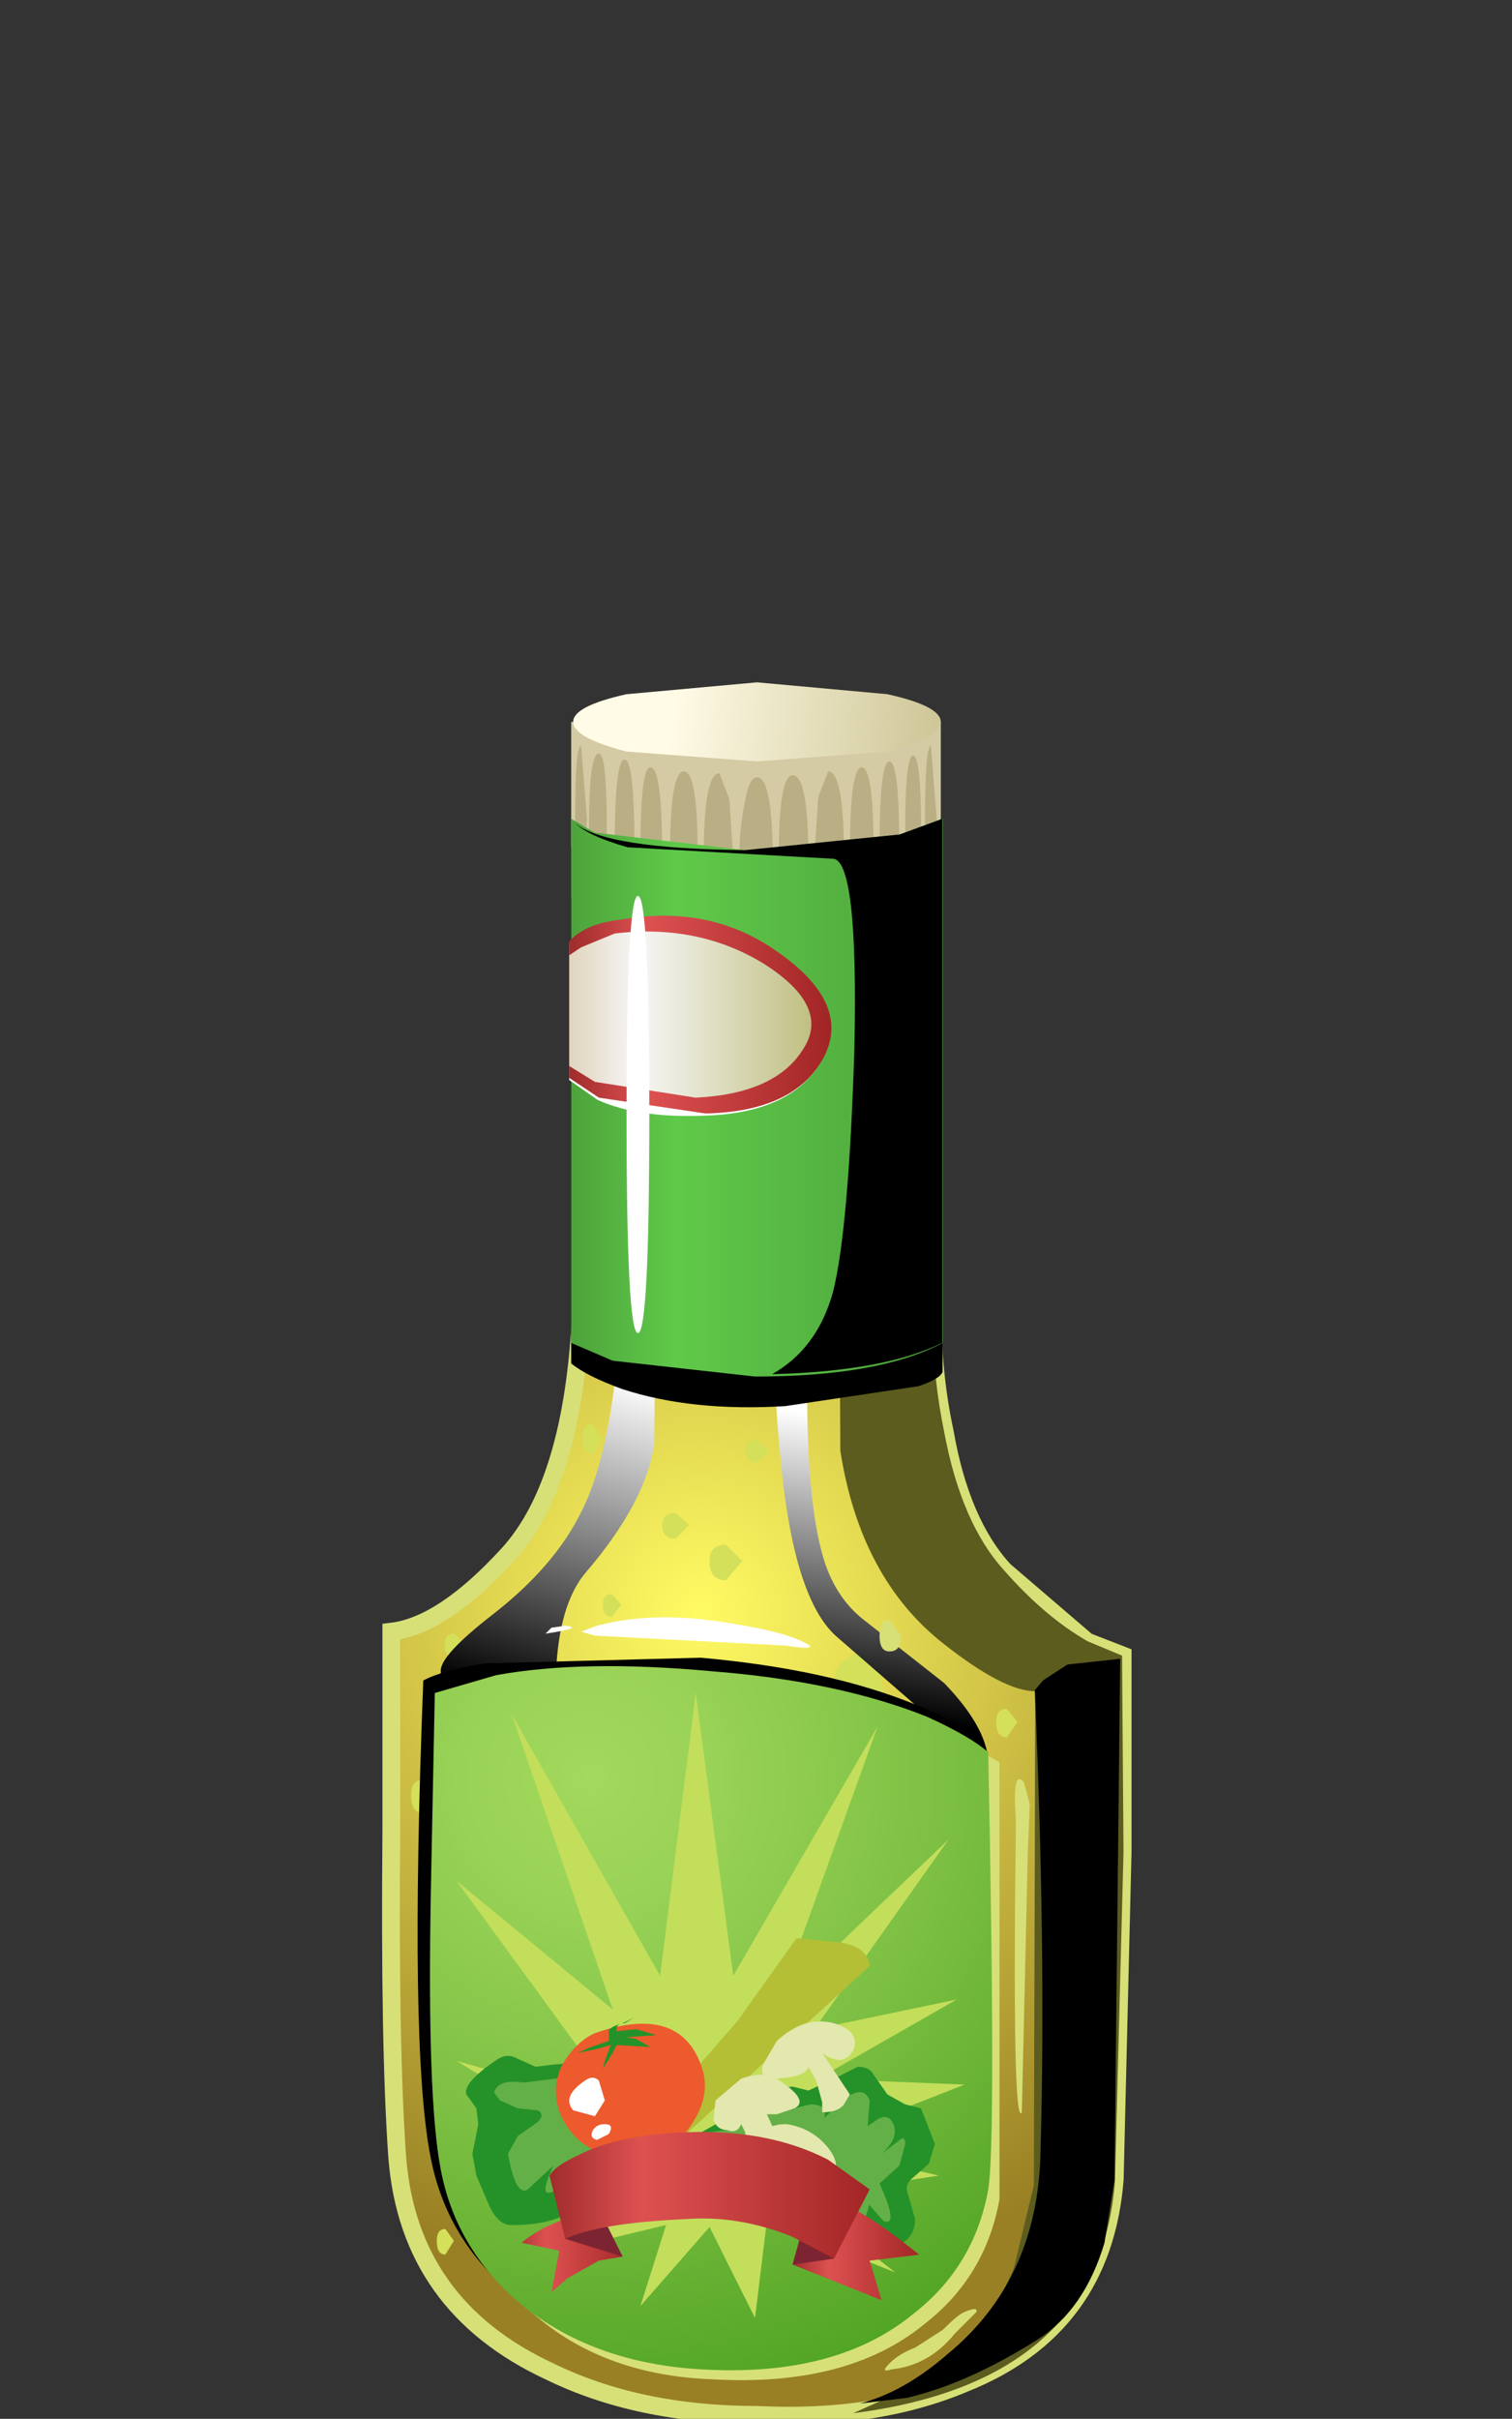 <?xml version="1.0" encoding="UTF-8" standalone="no"?>
<svg xmlns:xlink="http://www.w3.org/1999/xlink" height="61.15px" width="38.25px" xmlns="http://www.w3.org/2000/svg">
  <rect width="100%" height="100%" fill="#333333" stroke="none"/>
  <g transform="matrix(1.0, 0.0, 0.0, 1.0, 0.0, 0.0)">
    <use height="55.6" transform="matrix(0.72, 0.0, 0.0, 0.72, 9.85, 21.1)" width="25.75" xlink:href="#sprite0"/>
    <use height="1.25" transform="matrix(0.72, 0.0, 0.0, 0.72, 17.95, 39.05)" width="1.15" xlink:href="#sprite1"/>
    <use height="0.9" transform="matrix(0.72, 0.0, 0.0, 0.72, 16.75, 38.25)" width="0.95" xlink:href="#sprite2"/>
    <use height="0.8" transform="matrix(0.72, 0.0, 0.0, 0.72, 18.85, 36.4)" width="0.85" xlink:href="#sprite3"/>
    <use height="1.1" transform="matrix(0.72, 0.0, 0.0, 0.72, 22.4, 36.5)" width="0.9" xlink:href="#sprite4"/>
    <use height="0.8" transform="matrix(0.72, 0.0, 0.0, 0.72, 23.2, 37.8)" width="0.75" xlink:href="#sprite5"/>
    <use height="0.8" transform="matrix(0.72, 0.0, 0.0, 0.72, 15.25, 40.3)" width="0.65" xlink:href="#sprite6"/>
    <use height="1.05" transform="matrix(0.72, 0.0, 0.0, 0.72, 14.75, 36.0)" width="0.65" xlink:href="#sprite7"/>
    <use height="0.85" transform="matrix(0.72, 0.0, 0.0, 0.72, 11.25, 41.3)" width="0.7" xlink:href="#sprite8"/>
    <use height="1.0" transform="matrix(0.72, 0.0, 0.0, 0.72, 25.2, 43.2)" width="0.75" xlink:href="#sprite9"/>
    <use height="0.95" transform="matrix(0.72, 0.0, 0.0, 0.72, 27.05, 46.0)" width="0.55" xlink:href="#sprite10"/>
    <use height="0.65" transform="matrix(0.72, 0.0, 0.0, 0.72, 27.8, 44.3)" width="0.3" xlink:href="#sprite11"/>
    <use height="1.05" transform="matrix(0.72, 0.0, 0.0, 0.72, 27.55, 51.5)" width="0.45" xlink:href="#sprite12"/>
    <use height="1.3" transform="matrix(0.72, 0.0, 0.0, 0.72, 26.9, 54.2)" width="0.65" xlink:href="#sprite13"/>
    <use height="0.9" transform="matrix(0.72, 0.0, 0.0, 0.72, 11.05, 56.35)" width="0.6" xlink:href="#sprite14"/>
    <use height="1.15" transform="matrix(0.72, 0.0, 0.0, 0.72, 10.4, 45.0)" width="0.8" xlink:href="#sprite15"/>
    <use height="3.2" transform="matrix(0.72, 0.0, 0.0, 0.72, 21.05, 41.75)" width="1.85" xlink:href="#sprite16"/>
    <use height="1.4" transform="matrix(0.72, 0.0, 0.0, 0.72, 22.75, 42.0)" width="1.25" xlink:href="#sprite17"/>
    <use height="40.4" transform="matrix(1.0, 0.0, 0.0, 1.0, 9.7, 20.85)" width="18.9" xlink:href="#shape4"/>
    <use height="55.15" transform="matrix(0.72, 0.0, 0.0, 0.72, 21.186, 21.3)" width="10.05" xlink:href="#sprite18"/>
    <use height="17.8" transform="matrix(0.997, 0.0, 0.0, 1.0, 11.177, 42.35)" width="14.2" xlink:href="#shape6"/>
    <use height="19.45" transform="matrix(0.72, 0.0, 0.0, 0.72, 11.15, 31.65)" width="7.55" xlink:href="#sprite20"/>
    <use height="18.05" transform="matrix(0.72, 0.0, 0.0, 0.72, 19.6, 32.9)" width="7.5" xlink:href="#sprite21"/>
    <use height="24.75" transform="matrix(0.72, 0.0, 0.0, 0.72, 10.564, 41.8)" width="19.8" xlink:href="#sprite22"/>
    <use height="18.95" transform="matrix(1.0, 0.0, 0.0, 1.0, 10.9, 40.95)" width="14.2" xlink:href="#shape10"/>
    <use height="26.2" transform="matrix(0.72, 0.0, 0.0, 0.72, 21.75, 41.9)" width="9.15" xlink:href="#sprite23"/>
    <use height="42.7" transform="matrix(1.0, 0.0, 0.0, 1.0, 11.55, 17.25)" width="14.5" xlink:href="#shape12"/>
    <use height="19.7" transform="matrix(0.72, 0.0, 0.0, 0.72, 14.45, 21.4)" width="13.05" xlink:href="#sprite24"/>
    <use height="14.1" transform="matrix(1.0, 0.0, 0.0, 1.0, 14.45, 20.7)" width="9.4" xlink:href="#shape14"/>
    <use height="6.95" transform="matrix(0.72, 0.0, 0.0, 0.72, 14.4, 23.2)" width="9.15" xlink:href="#sprite25"/>
    <use height="5.0" transform="matrix(1.0, 0.0, 0.0, 1.0, 14.4, 23.15)" width="6.65" xlink:href="#shape16"/>
    <use height="15.35" transform="matrix(0.72, 0.0, 0.0, 0.72, 15.85, 22.65)" width="0.8" xlink:href="#sprite26"/>
    <use height="19.5" transform="matrix(0.72, 0.0, 0.0, 0.72, 14.55, 20.7)" width="12.9" xlink:href="#sprite27"/>
  </g>
  <defs>
    <g id="sprite0" transform="matrix(1.0, 0.0, 0.0, 1.0, 0.0, 0.0)">
      <use height="55.6" transform="matrix(1.0, 0.0, 0.0, 1.0, 0.0, 0.0)" width="25.75" xlink:href="#shape0"/>
    </g>
    <g id="shape0" transform="matrix(1.0, 0.0, 0.0, 1.0, 0.0, 0.0)">
      <path d="M6.7 0.0 L19.05 0.4 19.05 17.15 Q19.05 19.05 19.45 21.0 20.05 24.2 21.55 25.85 23.0 27.5 24.5 28.35 L25.7 28.85 25.75 35.75 25.45 47.3 Q25.05 52.45 20.15 54.45 17.05 55.75 12.85 55.55 8.7 55.5 5.55 54.0 0.65 51.7 0.25 46.5 -0.05 42.6 0.0 34.95 L0.05 28.05 1.25 27.6 Q2.7 26.85 4.15 25.3 6.45 22.85 6.7 16.75 L6.7 0.0" fill="url(#gradient0)" fill-rule="evenodd" stroke="none"/>
    </g>
    <radialGradient cx="0" cy="0" gradientTransform="matrix(0.029, 0.0, 0.0, -0.029, 10.9, 27.25)" gradientUnits="userSpaceOnUse" id="gradient0" r="819.2" spreadMethod="pad">
      <stop offset="0.0" stop-color="#fffb63"/>
      <stop offset="1.0" stop-color="#998024"/>
    </radialGradient>
    <g id="sprite1" transform="matrix(1.0, 0.0, 0.0, 1.0, 0.0, 0.0)">
      <use height="0.65" transform="matrix(3.833, 0.0, 0.0, 1.923, 0.0, 0.0)" width="0.3" xlink:href="#shape1"/>
    </g>
    <g id="shape1" transform="matrix(1.0, 0.0, 0.0, 1.0, 0.0, 0.0)">
      <path d="M0.3 0.3 L0.15 0.65 Q0.0 0.65 0.0 0.3 0.0 0.0 0.15 0.0 L0.3 0.3" fill="#d4e05a" fill-rule="evenodd" stroke="none"/>
    </g>
    <g id="sprite2" transform="matrix(1.0, 0.0, 0.0, 1.0, 0.0, 0.0)">
      <use height="0.65" transform="matrix(3.167, 0.0, 0.0, 1.385, 0.0, 0.0)" width="0.3" xlink:href="#shape1"/>
    </g>
    <g id="sprite3" transform="matrix(1.0, 0.0, 0.0, 1.0, 0.0, 0.0)">
      <use height="0.65" transform="matrix(2.833, 0.0, 0.0, 1.231, 0.0, 0.0)" width="0.3" xlink:href="#shape1"/>
    </g>
    <g id="sprite4" transform="matrix(1.0, 0.0, 0.0, 1.0, 0.0, 0.0)">
      <use height="0.65" transform="matrix(3.0, 0.0, 0.0, 1.692, 0.0, 0.0)" width="0.3" xlink:href="#shape1"/>
    </g>
    <g id="sprite5" transform="matrix(1.0, 0.0, 0.0, 1.0, 0.0, 0.0)">
      <use height="0.65" transform="matrix(2.5, 0.0, 0.0, 1.231, 0.0, 0.0)" width="0.3" xlink:href="#shape1"/>
    </g>
    <g id="sprite6" transform="matrix(1.0, 0.0, 0.0, 1.0, 0.0, 0.0)">
      <use height="0.65" transform="matrix(2.167, 0.0, 0.0, 1.231, 0.0, 0.0)" width="0.3" xlink:href="#shape1"/>
    </g>
    <g id="sprite7" transform="matrix(1.0, 0.0, 0.0, 1.0, 0.0, 0.0)">
      <use height="0.65" transform="matrix(2.167, 0.0, 0.0, 1.615, 0.0, 0.0)" width="0.3" xlink:href="#shape1"/>
    </g>
    <g id="sprite8" transform="matrix(1.0, 0.0, 0.0, 1.0, 0.0, 0.0)">
      <use height="0.65" transform="matrix(2.333, 0.0, 0.0, 1.308, 0.0, 0.0)" width="0.3" xlink:href="#shape1"/>
    </g>
    <g id="sprite9" transform="matrix(1.0, 0.0, 0.0, 1.0, 0.0, 0.0)">
      <use height="0.65" transform="matrix(2.5, 0.0, 0.0, 1.538, 0.0, 0.0)" width="0.3" xlink:href="#shape1"/>
    </g>
    <g id="sprite10" transform="matrix(1.0, 0.0, 0.0, 1.0, 0.0, 0.0)">
      <use height="0.65" transform="matrix(1.833, 0.0, 0.0, 1.462, 0.0, 0.0)" width="0.3" xlink:href="#shape1"/>
    </g>
    <g id="sprite11" transform="matrix(1.0, 0.0, 0.0, 1.0, 0.0, 0.0)">
      <use height="0.65" transform="matrix(1.0, 0.0, 0.0, 1.0, 0.0, 0.0)" width="0.3" xlink:href="#shape2"/>
    </g>
    <g id="shape2" transform="matrix(1.0, 0.0, 0.0, 1.0, 0.0, 0.0)">
      <path d="M0.3 0.3 L0.15 0.65 Q0.0 0.65 0.0 0.3 0.0 0.0 0.15 0.0 L0.3 0.3" fill="#d4e05a" fill-rule="evenodd" stroke="none"/>
    </g>
    <g id="sprite12" transform="matrix(1.0, 0.0, 0.0, 1.0, 0.0, 0.0)">
      <use height="0.65" transform="matrix(1.5, 0.0, 0.0, 1.615, 0.0, 0.0)" width="0.3" xlink:href="#shape1"/>
    </g>
    <g id="sprite13" transform="matrix(1.0, 0.0, 0.0, 1.0, 0.0, 0.0)">
      <use height="0.65" transform="matrix(2.167, 0.0, 0.0, 2.0, 0.0, 0.0)" width="0.3" xlink:href="#shape1"/>
    </g>
    <g id="sprite14" transform="matrix(1.0, 0.0, 0.0, 1.0, 0.0, 0.0)">
      <use height="0.65" transform="matrix(2.0, 0.0, 0.0, 1.385, 0.0, 0.0)" width="0.3" xlink:href="#shape1"/>
    </g>
    <g id="sprite15" transform="matrix(1.0, 0.0, 0.0, 1.0, 0.0, 0.0)">
      <use height="0.65" transform="matrix(2.667, 0.0, 0.0, 1.769, 0.0, 0.0)" width="0.3" xlink:href="#shape1"/>
    </g>
    <g id="sprite16" transform="matrix(1.0, 0.0, 0.0, 1.0, 0.0, 0.0)">
      <use height="3.2" transform="matrix(1.0, 0.0, 0.0, 1.0, 0.0, 0.0)" width="1.85" xlink:href="#shape3"/>
    </g>
    <g id="shape3" transform="matrix(1.0, 0.0, 0.0, 1.0, 0.0, 0.0)">
      <path d="M1.85 1.6 L1.6 2.75 0.9 3.2 0.25 2.75 0.0 1.6 Q0.0 0.95 0.25 0.45 L0.9 0.0 Q1.3 0.0 1.6 0.45 L1.85 1.6" fill="#d4e05a" fill-rule="evenodd" stroke="none"/>
    </g>
    <g id="sprite17" transform="matrix(1.0, 0.0, 0.0, 1.0, 0.0, 0.0)">
      <use height="0.65" transform="matrix(4.167, 0.0, 0.0, 2.154, 0.0, 0.0)" width="0.3" xlink:href="#shape1"/>
    </g>
    <g id="shape4" transform="matrix(1.0, 0.0, 0.0, 1.0, -9.7, -20.85)">
      <path d="M14.7 21.05 L14.7 33.15 Q14.5 37.5 12.85 39.3 11.2 41.1 9.9 41.25 L9.9 46.25 Q9.85 51.75 10.05 54.55 10.35 58.3 13.9 59.95 16.15 61.05 19.15 61.05 22.15 61.2 24.4 60.25 27.9 58.85 28.2 55.1 L28.4 46.8 28.4 41.85 27.5 41.5 25.4 39.7 Q24.3 38.5 23.9 36.2 23.6 34.8 23.6 33.4 L23.6 21.35 14.7 21.05 Z" fill="none" stroke="#d7e077" stroke-linecap="butt" stroke-linejoin="miter" stroke-width="0.45"/>
    </g>
    <g id="sprite18" transform="matrix(1.0, 0.0, 0.0, 1.0, -0.05, 0.0)">
      <use height="55.15" transform="matrix(1.0, 0.0, 0.0, 1.0, 0.05, 0.0)" width="10.05" xlink:href="#sprite19"/>
    </g>
    <g id="sprite19" transform="matrix(1.0, 0.0, 0.0, 1.0, -0.05, 0.0)">
      <use height="55.15" transform="matrix(1.0, 0.0, 0.0, 1.0, 0.05, 0.0)" width="10.05" xlink:href="#shape5"/>
    </g>
    <g id="shape5" transform="matrix(1.0, 0.0, 0.0, 1.0, -0.05, 0.0)">
      <path d="M0.15 21.35 L0.05 0.0 3.4 0.1 3.4 16.85 Q3.4 18.75 3.8 20.7 4.4 23.9 5.9 25.55 7.35 27.2 8.85 28.05 L10.05 28.55 10.1 35.45 9.8 47.0 Q9.25 54.05 0.6 55.15 L2.05 54.5 Q4.95 53.2 6.25 50.05 L6.95 47.15 7.0 29.8 Q5.9 29.8 3.8 28.15 0.85 25.85 0.15 21.35" fill="#5b5c1e" fill-rule="evenodd" stroke="none"/>
    </g>
    <g id="shape6" transform="matrix(1.0, 0.0, 0.0, 1.0, -6.5, -42.4)">
      <path d="M6.6 43.1 L8.2 42.65 Q10.4 42.25 13.6 42.55 16.85 42.85 19.1 43.75 L20.65 44.6 20.65 55.65 Q20.3 57.6 18.75 58.8 16.8 60.4 13.35 60.2 10.7 60.1 8.95 58.65 7.15 57.25 6.8 55.15 6.45 53.4 6.5 48.1 L6.6 43.1" fill="#d7e077" fill-rule="evenodd" stroke="none"/>
    </g>
    <g id="sprite20" transform="matrix(1.0, 0.0, 0.0, 1.0, 0.0, 0.0)">
      <use height="19.45" transform="matrix(1.0, 0.0, 0.0, 1.0, 0.0, 0.0)" width="7.55" xlink:href="#shape7"/>
    </g>
    <g id="shape7" transform="matrix(1.0, 0.0, 0.0, 1.0, 0.0, 0.0)">
      <path d="M6.3 2.8 L6.95 0.6 Q7.55 -1.05 7.55 1.7 L7.5 6.75 Q7.2 8.8 5.1 11.25 3.9 12.65 4.05 16.2 4.1 17.95 4.4 19.45 L0.45 18.15 Q0.0 16.0 0.0 14.7 0.0 14.15 1.8 12.75 4.0 11.05 4.95 9.1 5.95 7.15 6.3 2.8" fill="url(#gradient1)" fill-rule="evenodd" stroke="none"/>
    </g>
    <linearGradient gradientTransform="matrix(-0.002, 0.007, 0.007, 0.002, 3.95, 9.9)" gradientUnits="userSpaceOnUse" id="gradient1" spreadMethod="pad" x1="-819.2" x2="819.2">
      <stop offset="0.0" stop-color="#ffffff"/>
      <stop offset="1.0" stop-color="#000000"/>
    </linearGradient>
    <g id="sprite21" transform="matrix(1.0, 0.0, 0.0, 1.0, 0.0, 0.0)">
      <use height="18.05" transform="matrix(1.0, 0.0, 0.0, 1.0, 0.0, 0.0)" width="7.5" xlink:href="#shape8"/>
    </g>
    <g id="shape8" transform="matrix(1.0, 0.0, 0.0, 1.0, 0.0, 0.0)">
      <path d="M0.0 0.85 L1.2 0.0 Q0.95 6.2 1.65 8.8 2.05 10.35 3.15 11.2 L5.95 13.4 Q7.4 14.9 7.5 16.1 L7.25 17.0 7.35 18.05 Q6.5 17.95 6.5 16.5 6.5 15.6 5.2 14.4 L2.15 11.75 Q0.65 10.4 0.2 5.5 -0.05 3.05 0.0 0.85" fill="url(#gradient2)" fill-rule="evenodd" stroke="none"/>
    </g>
    <linearGradient gradientTransform="matrix(-0.001, 0.006, 0.006, 0.001, 3.7, 9.4)" gradientUnits="userSpaceOnUse" id="gradient2" spreadMethod="pad" x1="-819.2" x2="819.2">
      <stop offset="0.0" stop-color="#ffffff"/>
      <stop offset="1.0" stop-color="#000000"/>
    </linearGradient>
    <g id="sprite22" transform="matrix(1.0, 0.0, 0.0, 1.0, 0.05, 0.0)">
      <use height="24.75" transform="matrix(1.0, 0.0, 0.0, 1.0, -0.05, 0.0)" width="19.8" xlink:href="#shape9"/>
    </g>
    <g id="shape9" transform="matrix(1.0, 0.0, 0.0, 1.0, 0.05, 0.0)">
      <path d="M19.6 3.0 Q19.9 16.85 19.6 18.35 19.1 21.1 16.95 22.8 14.25 24.95 9.5 24.7 5.85 24.5 3.35 22.55 0.95 20.6 0.4 17.65 -0.35 13.8 0.15 0.95 0.8 0.6 2.3 0.35 L9.9 0.15 Q14.4 0.55 17.45 1.8 19.0 2.45 19.6 3.0" fill="#000000" fill-rule="evenodd" stroke="none"/>
    </g>
    <g id="shape10" transform="matrix(1.0, 0.0, 0.0, 1.0, -10.9, -40.95)">
      <path d="M11.0 42.8 L12.55 42.35 Q14.75 41.95 18.0 42.25 21.2 42.5 23.45 43.4 24.55 43.9 25.0 44.3 25.2 54.2 25.0 55.35 24.65 57.3 23.1 58.5 21.15 60.1 17.75 59.9 15.1 59.75 13.3 58.35 11.55 56.95 11.15 54.85 10.8 53.05 10.9 47.8 L11.0 42.8" fill="url(#gradient3)" fill-rule="evenodd" stroke="none"/>
      <path d="M22.8 41.35 Q22.8 41.75 22.5 41.75 22.25 41.75 22.25 41.35 22.25 40.95 22.5 40.95 L22.8 41.35" fill="#d7e077" fill-rule="evenodd" stroke="none"/>
    </g>
    <radialGradient cx="0" cy="0" gradientTransform="matrix(0.022, 0.0, 0.0, -0.022, 14.9, 44.95)" gradientUnits="userSpaceOnUse" id="gradient3" r="819.2" spreadMethod="pad">
      <stop offset="0.0" stop-color="#a3d95d"/>
      <stop offset="0.184" stop-color="#98d256"/>
      <stop offset="0.51" stop-color="#7cbf42"/>
      <stop offset="0.929" stop-color="#4ea222"/>
      <stop offset="1.0" stop-color="#459c1c"/>
    </radialGradient>
    <g id="sprite23" transform="matrix(1.0, 0.0, 0.0, 1.0, 0.0, 0.0)">
      <use height="26.2" transform="matrix(1.0, 0.0, 0.0, 1.0, 0.0, 0.0)" width="9.15" xlink:href="#shape11"/>
    </g>
    <g id="shape11" transform="matrix(1.0, 0.0, 0.0, 1.0, 0.0, 0.0)">
      <path d="M7.3 0.25 L9.15 0.05 8.95 18.35 8.6 20.55 Q7.9 22.9 6.25 23.95 3.8 25.5 1.65 26.0 L0.0 26.2 Q1.55 25.8 3.1 24.45 6.25 21.85 6.35 17.4 6.55 10.35 6.15 1.15 L6.45 0.8 7.3 0.25" fill="#000000" fill-rule="evenodd" stroke="none"/>
    </g>
    <g id="shape12" transform="matrix(1.0, 0.0, 0.0, 1.0, -11.55, -17.25)">
      <path d="M15.05 41.35 L14.7 41.25 15.1 41.1 Q16.6 40.7 18.55 41.05 19.8 41.25 20.3 41.5 20.85 41.75 19.85 41.6 L15.05 41.35" fill="#ffffff" fill-rule="evenodd" stroke="none"/>
      <path d="M14.3 41.1 Q14.8 41.15 13.8 41.3 L13.95 41.15 14.3 41.1" fill="#ffffff" fill-rule="evenodd" stroke="none"/>
      <path d="M25.9 45.05 L26.05 45.6 26.0 46.85 25.85 53.4 Q25.6 53.85 25.7 46.0 25.6 44.7 25.9 45.05" fill="#d7e077" fill-rule="evenodd" stroke="none"/>
      <path d="M24.4 58.45 Q24.75 58.3 24.7 58.45 L24.15 59.0 Q23.5 59.8 22.55 59.9 22.25 60.0 22.5 59.75 22.75 59.5 23.15 59.35 L23.85 58.9 Q24.25 58.5 24.4 58.45" fill="#d7e077" fill-rule="evenodd" stroke="none"/>
      <path d="M15.5 50.8 L12.95 43.35 16.7 49.95 17.6 42.8 18.55 49.95 22.2 43.65 19.7 50.6 24.0 46.5 20.6 51.3 24.2 50.55 20.7 52.55 24.4 52.7 20.45 54.25 23.75 55.0 20.2 55.55 22.65 57.45 19.4 56.15 19.1 58.6 17.95 56.3 16.2 58.3 16.85 56.25 14.15 56.9 16.05 55.55 12.4 55.35 15.95 54.8 11.55 52.1 15.75 53.3 11.55 47.55 15.5 50.8" fill="#c3de5b" fill-rule="evenodd" stroke="none"/>
      <path d="M12.6 52.05 Q12.85 51.9 13.1 52.05 L13.55 52.25 13.95 52.2 14.5 52.15 14.85 52.4 14.95 52.8 15.4 53.05 16.05 52.95 Q16.6 52.95 17.2 53.95 17.75 54.45 17.45 54.65 L16.9 54.8 16.05 54.8 Q15.45 54.75 14.65 55.75 14.1 56.25 13.0 56.25 12.6 56.3 12.35 55.7 L12.05 55.0 11.95 54.45 12.1 53.7 12.05 53.3 11.8 52.95 Q11.7 52.65 12.6 52.05" fill="#259229" fill-rule="evenodd" stroke="none"/>
      <path d="M19.55 52.8 L20.05 52.75 20.45 52.85 21.1 52.55 21.7 52.25 Q22.0 52.25 22.1 52.45 L22.45 52.95 22.9 53.2 23.3 53.3 23.65 54.2 23.5 54.7 23.1 55.05 Q22.9 55.2 22.95 55.4 L23.15 56.1 Q23.15 56.55 22.75 56.75 L22.25 56.9 21.85 56.85 21.65 56.4 21.2 55.95 20.65 55.55 20.15 55.3 19.4 55.0 Q19.0 54.75 18.75 54.8 L18.2 54.95 17.5 54.75 17.25 54.45 17.35 54.2 17.75 53.9 18.65 53.4 Q19.1 53.05 19.55 52.8" fill="#259229" fill-rule="evenodd" stroke="none"/>
      <path d="M13.25 52.65 L14.05 52.55 14.4 52.55 14.65 52.85 16.0 53.55 16.6 53.95 17.1 54.0 18.4 53.85 18.9 53.6 Q19.0 53.5 19.0 53.55 L19.4 53.45 19.45 53.25 Q19.6 53.05 19.8 53.15 20.2 53.2 20.0 53.45 L20.1 53.3 20.5 53.2 Q20.95 53.2 20.85 53.55 L21.1 53.3 Q21.8 52.6 22.0 53.1 L21.95 53.75 22.25 53.55 Q22.5 53.45 22.6 53.7 22.75 54.05 22.3 54.45 L22.7 54.15 Q22.9 53.95 22.9 54.2 L22.75 54.75 22.25 55.2 Q22.75 56.3 22.35 56.15 L22.0 55.75 22.0 55.7 21.9 56.05 Q21.75 56.4 21.45 55.5 L21.1 55.0 20.7 54.75 20.8 55.25 Q20.8 55.65 20.3 54.85 L19.6 54.4 19.65 54.5 19.3 54.6 18.1 54.35 17.45 54.4 16.9 54.45 16.1 54.2 15.85 54.35 15.45 54.6 Q15.1 54.75 15.15 54.4 L14.7 55.0 Q14.45 55.1 14.5 54.75 L14.0 55.4 Q13.6 55.6 14.0 54.75 L13.35 55.35 Q13.05 55.55 12.85 54.45 L13.1 54.0 13.6 53.65 Q13.8 53.45 13.6 53.35 L13.1 53.3 12.65 53.1 12.5 52.9 Q12.6 52.55 13.25 52.65" fill="#64b048" fill-rule="evenodd" stroke="none"/>
      <path d="M18.65 51.1 L20.15 49.0 21.2 49.1 Q21.95 49.2 22.0 49.7 L15.5 55.65 14.7 55.75 14.25 55.45 14.25 55.25 16.6 53.45 18.65 51.1" fill="#b4bf35" fill-rule="evenodd" stroke="none"/>
      <path d="M15.05 51.4 Q17.2 50.65 17.75 52.25 18.0 52.95 17.5 53.7 17.1 54.35 16.4 54.45 14.8 54.75 14.2 53.5 13.9 52.8 14.25 52.15 14.6 51.6 15.05 51.4" fill="#ed5a2d" fill-rule="evenodd" stroke="none"/>
      <path d="M15.1 51.8 L14.6 51.9 14.95 51.75 15.4 51.6 15.4 51.35 Q15.4 51.25 15.75 51.15 L16.05 51.0 15.8 51.15 Q15.65 51.15 15.6 51.25 L15.6 51.35 16.1 51.3 16.6 51.45 15.85 51.5 16.1 51.55 16.45 51.75 15.6 51.7 15.5 51.9 15.25 52.3 15.3 52.1 15.45 51.7 15.1 51.8" fill="#259229" fill-rule="evenodd" stroke="none"/>
      <path d="M14.8 52.6 Q15.0 52.45 15.15 52.6 L15.3 53.1 15.05 53.5 14.5 53.35 Q14.2 53.0 14.8 52.6" fill="#ffffff" fill-rule="evenodd" stroke="none"/>
      <path d="M15.3 53.7 Q15.55 53.7 15.4 53.95 L15.1 54.1 Q14.9 54.05 15.0 53.85 15.1 53.7 15.3 53.7" fill="#ffffff" fill-rule="evenodd" stroke="none"/>
      <path d="M19.65 52.55 Q20.5 53.1 20.1 53.3 L19.65 53.45 19.4 53.45 19.7 54.1 19.3 54.45 18.9 54.45 18.85 53.9 18.75 53.7 Q18.65 53.95 18.4 53.85 18.15 53.85 18.05 53.6 L18.1 53.1 18.75 52.55 Q19.3 52.35 19.65 52.55" fill="#e3e8ae" fill-rule="evenodd" stroke="none"/>
      <path d="M19.65 51.6 Q20.35 50.95 21.1 51.15 21.75 51.35 21.6 51.8 21.35 52.3 20.8 51.9 L21.5 52.95 21.35 53.2 Q21.2 53.4 20.8 53.4 L20.8 53.15 20.65 52.6 20.45 52.25 Q20.4 52.5 19.65 52.55 19.2 52.65 19.3 52.2 L19.65 51.6" fill="#e3e8ae" fill-rule="evenodd" stroke="none"/>
      <path d="M20.95 55.15 Q20.45 55.7 20.15 55.35 L19.55 55.7 19.3 55.9 18.95 55.6 18.75 55.35 19.4 54.9 19.5 54.75 19.3 54.55 19.25 54.1 Q19.3 53.7 19.9 53.7 20.55 53.8 20.95 54.3 21.35 54.8 20.95 55.15" fill="#e3e8ae" fill-rule="evenodd" stroke="none"/>
      <path d="M15.1 55.75 L15.75 57.05 15.15 57.15 14.35 57.6 13.95 57.95 14.15 56.9 13.2 56.7 Q13.35 56.55 13.8 56.3 L15.1 55.75" fill="url(#gradient4)" fill-rule="evenodd" stroke="none"/>
      <path d="M22.3 58.15 L20.05 57.25 20.45 56.05 20.8 55.85 Q21.3 55.65 21.6 55.85 22.2 56.15 23.25 57.0 L22.0 57.15 22.3 58.15" fill="url(#gradient5)" fill-rule="evenodd" stroke="none"/>
      <path d="M14.3 56.6 L14.3 56.55 15.25 56.05 15.75 57.05 14.3 56.6" fill="#7d2432" fill-rule="evenodd" stroke="none"/>
      <path d="M20.05 57.25 L20.3 56.35 21.0 56.4 21.1 57.1 20.05 57.25" fill="#7d2432" fill-rule="evenodd" stroke="none"/>
      <path d="M17.35 56.1 Q15.15 56.2 14.3 56.6 L13.9 55.0 Q14.05 54.75 14.6 54.5 15.65 53.95 17.5 53.9 19.5 53.85 20.95 54.6 L22.0 55.35 21.1 57.1 20.05 56.55 Q18.7 56.0 17.35 56.1" fill="url(#gradient6)" fill-rule="evenodd" stroke="none"/>
      <path d="M23.8 18.25 L23.8 22.65 14.45 22.7 14.45 18.25 23.8 18.25" fill="#d4cba5" fill-rule="evenodd" stroke="none"/>
      <path d="M23.8 18.25 Q23.8 18.65 22.45 19.0 L19.15 19.25 15.85 19.0 Q14.5 18.65 14.5 18.25 14.5 17.85 15.85 17.55 L19.15 17.25 22.45 17.55 Q23.8 17.85 23.8 18.25" fill="url(#gradient7)" fill-rule="evenodd" stroke="none"/>
      <path d="M14.85 20.7 L14.7 22.6 Q14.55 22.6 14.55 20.7 14.55 18.85 14.7 18.85 L14.85 20.7" fill="#baaf84" fill-rule="evenodd" stroke="none"/>
      <path d="M14.9 20.9 Q14.9 19.05 15.15 19.05 15.35 19.05 15.35 20.9 15.35 22.8 15.15 22.8 14.9 22.8 14.9 20.9" fill="#baaf84" fill-rule="evenodd" stroke="none"/>
      <path d="M15.55 21.45 Q15.55 19.2 15.8 19.2 16.05 19.2 16.05 21.45 16.05 23.65 15.8 23.65 15.55 23.65 15.55 21.45" fill="#baaf84" fill-rule="evenodd" stroke="none"/>
      <path d="M16.75 21.55 Q16.75 23.65 16.45 23.65 16.2 23.65 16.2 21.55 16.2 19.4 16.45 19.4 16.75 19.4 16.75 21.55" fill="#baaf84" fill-rule="evenodd" stroke="none"/>
      <path d="M16.95 21.6 Q16.95 19.5 17.3 19.5 17.65 19.5 17.65 21.6 17.65 23.75 17.3 23.75 16.95 23.75 16.95 21.6" fill="#baaf84" fill-rule="evenodd" stroke="none"/>
      <path d="M18.55 21.7 Q18.55 23.8 18.2 23.8 17.8 23.8 17.8 21.7 17.8 19.55 18.2 19.55 L18.45 20.2 18.55 21.7" fill="#baaf84" fill-rule="evenodd" stroke="none"/>
      <path d="M18.7 21.8 Q18.7 20.9 18.85 20.25 18.95 19.65 19.15 19.65 19.55 19.65 19.55 21.8 19.55 23.9 19.15 23.9 18.95 23.9 18.85 23.3 18.7 22.65 18.7 21.8" fill="#baaf84" fill-rule="evenodd" stroke="none"/>
      <path d="M23.4 20.75 Q23.4 18.85 23.55 18.85 L23.7 20.75 23.55 22.6 Q23.4 22.6 23.4 20.75" fill="#baaf84" fill-rule="evenodd" stroke="none"/>
      <path d="M23.3 20.95 Q23.3 22.8 23.1 22.8 22.9 22.8 22.9 20.95 22.9 19.1 23.1 19.1 23.3 19.1 23.3 20.95" fill="#baaf84" fill-rule="evenodd" stroke="none"/>
      <path d="M22.75 21.45 Q22.75 23.65 22.5 23.65 22.25 23.65 22.25 21.45 22.25 19.25 22.5 19.25 22.75 19.25 22.75 21.45" fill="#baaf84" fill-rule="evenodd" stroke="none"/>
      <path d="M21.5 21.55 Q21.5 19.4 21.8 19.4 22.1 19.4 22.1 21.55 22.1 23.65 21.8 23.65 21.5 23.65 21.5 21.55" fill="#baaf84" fill-rule="evenodd" stroke="none"/>
      <path d="M21.35 21.65 L21.2 23.15 20.95 23.75 Q20.8 23.75 20.7 23.15 L20.6 21.65 20.7 20.15 20.95 19.5 Q21.35 19.5 21.35 21.65" fill="#baaf84" fill-rule="evenodd" stroke="none"/>
      <path d="M19.7 21.7 Q19.7 19.6 20.05 19.6 20.45 19.6 20.45 21.7 20.45 23.85 20.05 23.85 19.7 23.85 19.7 21.7" fill="#baaf84" fill-rule="evenodd" stroke="none"/>
    </g>
    <linearGradient gradientTransform="matrix(0.002, 0.0, 0.0, -0.002, 14.5, 56.85)" gradientUnits="userSpaceOnUse" id="gradient4" spreadMethod="pad" x1="-819.2" x2="819.2">
      <stop offset="0.012" stop-color="#a22d2d"/>
      <stop offset="0.29" stop-color="#de5151"/>
      <stop offset="1.0" stop-color="#a22525"/>
    </linearGradient>
    <linearGradient gradientTransform="matrix(0.002, 0.0, 0.0, -0.002, 21.65, 56.95)" gradientUnits="userSpaceOnUse" id="gradient5" spreadMethod="pad" x1="-819.2" x2="819.2">
      <stop offset="0.012" stop-color="#a22d2d"/>
      <stop offset="0.29" stop-color="#de5151"/>
      <stop offset="1.0" stop-color="#a22525"/>
    </linearGradient>
    <linearGradient gradientTransform="matrix(0.005, 0.0, 0.0, -0.005, 17.95, 55.5)" gradientUnits="userSpaceOnUse" id="gradient6" spreadMethod="pad" x1="-819.2" x2="819.2">
      <stop offset="0.012" stop-color="#a22d2d"/>
      <stop offset="0.29" stop-color="#de5151"/>
      <stop offset="1.0" stop-color="#a22525"/>
    </linearGradient>
    <linearGradient gradientTransform="matrix(0.004, 5.0E-4, 5.0E-4, -0.004, 20.3, 18.35)" gradientUnits="userSpaceOnUse" id="gradient7" spreadMethod="pad" x1="-819.2" x2="819.2">
      <stop offset="0.0" stop-color="#fffbe6"/>
      <stop offset="1.0" stop-color="#cfc799"/>
    </linearGradient>
    <g id="sprite24" transform="matrix(1.0, 0.0, 0.0, 1.0, 0.0, 0.0)">
      <use height="19.7" transform="matrix(0.996, 0.0, 0.0, 1.0, 0.0, 0.0)" width="13.1" xlink:href="#shape13"/>
    </g>
    <g id="shape13" transform="matrix(1.0, 0.0, 0.0, 1.0, 0.0, 0.0)">
      <path d="M13.1 0.0 L13.1 18.45 Q13.0 18.7 12.25 18.95 L7.55 19.65 Q4.25 19.85 1.8 19.05 0.55 18.6 0.0 18.15 L0.0 0.0 Q0.05 0.25 0.85 0.55 L6.15 1.15 11.6 0.6 13.1 0.0" fill="#000000" fill-rule="evenodd" stroke="none"/>
    </g>
    <g id="shape14" transform="matrix(1.0, 0.0, 0.0, 1.0, -14.45, -20.7)">
      <path d="M23.85 20.7 L23.85 33.95 Q22.25 34.8 19.1 34.8 L15.5 34.4 14.45 33.95 14.45 20.7 15.05 21.05 18.9 21.5 22.75 21.1 23.85 20.7" fill="url(#gradient8)" fill-rule="evenodd" stroke="none"/>
    </g>
    <linearGradient gradientTransform="matrix(0.006, 0.0, 0.0, -0.006, 19.15, 27.75)" gradientUnits="userSpaceOnUse" id="gradient8" spreadMethod="pad" x1="-819.2" x2="819.2">
      <stop offset="0.012" stop-color="#4da23b"/>
      <stop offset="0.29" stop-color="#5fc949"/>
      <stop offset="1.0" stop-color="#4da23b"/>
    </linearGradient>
    <g id="sprite25" transform="matrix(1.0, 0.0, 0.0, 1.0, 0.0, 0.0)">
      <use height="6.95" transform="matrix(1.0, 0.0, 0.0, 1.0, 0.0, 0.0)" width="9.15" xlink:href="#shape15"/>
    </g>
    <g id="shape15" transform="matrix(1.0, 0.0, 0.0, 1.0, 0.0, 0.0)">
      <path d="M7.3 1.25 Q9.95 3.15 8.85 5.05 7.8 6.85 4.8 6.95 2.45 7.05 1.0 6.4 L0.0 5.7 0.0 0.9 Q0.5 0.3 1.75 0.1 4.9 -0.4 7.3 1.25" fill="#ffffff" fill-rule="evenodd" stroke="none"/>
    </g>
    <g id="shape16" transform="matrix(1.0, 0.0, 0.0, 1.0, -14.4, -23.15)">
      <path d="M19.65 24.05 Q21.6 25.4 20.8 26.8 20.05 28.1 17.85 28.15 L15.15 27.75 14.4 27.25 14.4 23.8 Q14.8 23.35 15.7 23.25 17.95 22.85 19.65 24.05" fill="url(#gradient9)" fill-rule="evenodd" stroke="none"/>
      <path d="M19.3 24.35 Q21.05 25.45 20.3 26.55 19.6 27.65 17.6 27.75 L15.05 27.35 14.4 26.95 14.4 24.15 14.7 23.95 15.55 23.6 Q17.65 23.35 19.3 24.35" fill="url(#gradient10)" fill-rule="evenodd" stroke="none"/>
    </g>
    <linearGradient gradientTransform="matrix(0.004, 0.0, 0.0, -0.004, 17.7, 25.65)" gradientUnits="userSpaceOnUse" id="gradient9" spreadMethod="pad" x1="-819.2" x2="819.2">
      <stop offset="0.012" stop-color="#a22d2d"/>
      <stop offset="0.29" stop-color="#de5151"/>
      <stop offset="1.0" stop-color="#a22525"/>
    </linearGradient>
    <linearGradient gradientTransform="matrix(0.004, 0.0, 0.0, -0.004, 17.5, 25.65)" gradientUnits="userSpaceOnUse" id="gradient10" spreadMethod="pad" x1="-819.2" x2="819.2">
      <stop offset="0.012" stop-color="#ded2ba"/>
      <stop offset="0.29" stop-color="#f7f7f7"/>
      <stop offset="1.0" stop-color="#bdbc7b"/>
    </linearGradient>
    <g id="sprite26" transform="matrix(1.0, 0.0, 0.0, 1.0, 0.0, 0.0)">
      <use height="15.35" transform="matrix(1.0, 0.0, 0.0, 1.0, 0.0, 0.0)" width="0.8" xlink:href="#shape17"/>
    </g>
    <g id="shape17" transform="matrix(1.0, 0.0, 0.0, 1.0, 0.0, 0.0)">
      <path d="M0.8 7.7 Q0.8 15.35 0.4 15.35 0.0 15.35 0.0 7.7 0.0 0.0 0.4 0.0 0.8 0.0 0.8 7.7" fill="#ffffff" fill-rule="evenodd" stroke="none"/>
    </g>
    <g id="sprite27" transform="matrix(1.0, 0.0, 0.0, 1.0, 0.0, 0.0)">
      <use height="19.5" transform="matrix(1.0, 0.0, 0.0, 1.0, 0.0, 0.0)" width="12.9" xlink:href="#sprite28"/>
    </g>
    <g id="sprite28" transform="matrix(1.0, 0.0, 0.0, 1.0, 0.0, 0.0)">
      <use height="19.5" transform="matrix(0.996, 0.0, 0.0, 1.0, 0.0, 0.0)" width="12.95" xlink:href="#shape18"/>
    </g>
    <g id="shape18" transform="matrix(1.0, 0.0, 0.0, 1.0, 0.0, 0.0)">
      <path d="M11.45 0.55 L12.95 0.0 12.95 18.4 Q10.9 19.4 6.95 19.5 8.55 18.6 9.1 16.6 9.65 14.4 9.85 8.1 10.0 1.3 9.05 1.4 L1.85 1.0 Q0.45 0.6 0.0 0.15 1.05 1.05 6.0 1.1 L11.45 0.55" fill="#000000" fill-rule="evenodd" stroke="none"/>
    </g>
  </defs>
</svg>
